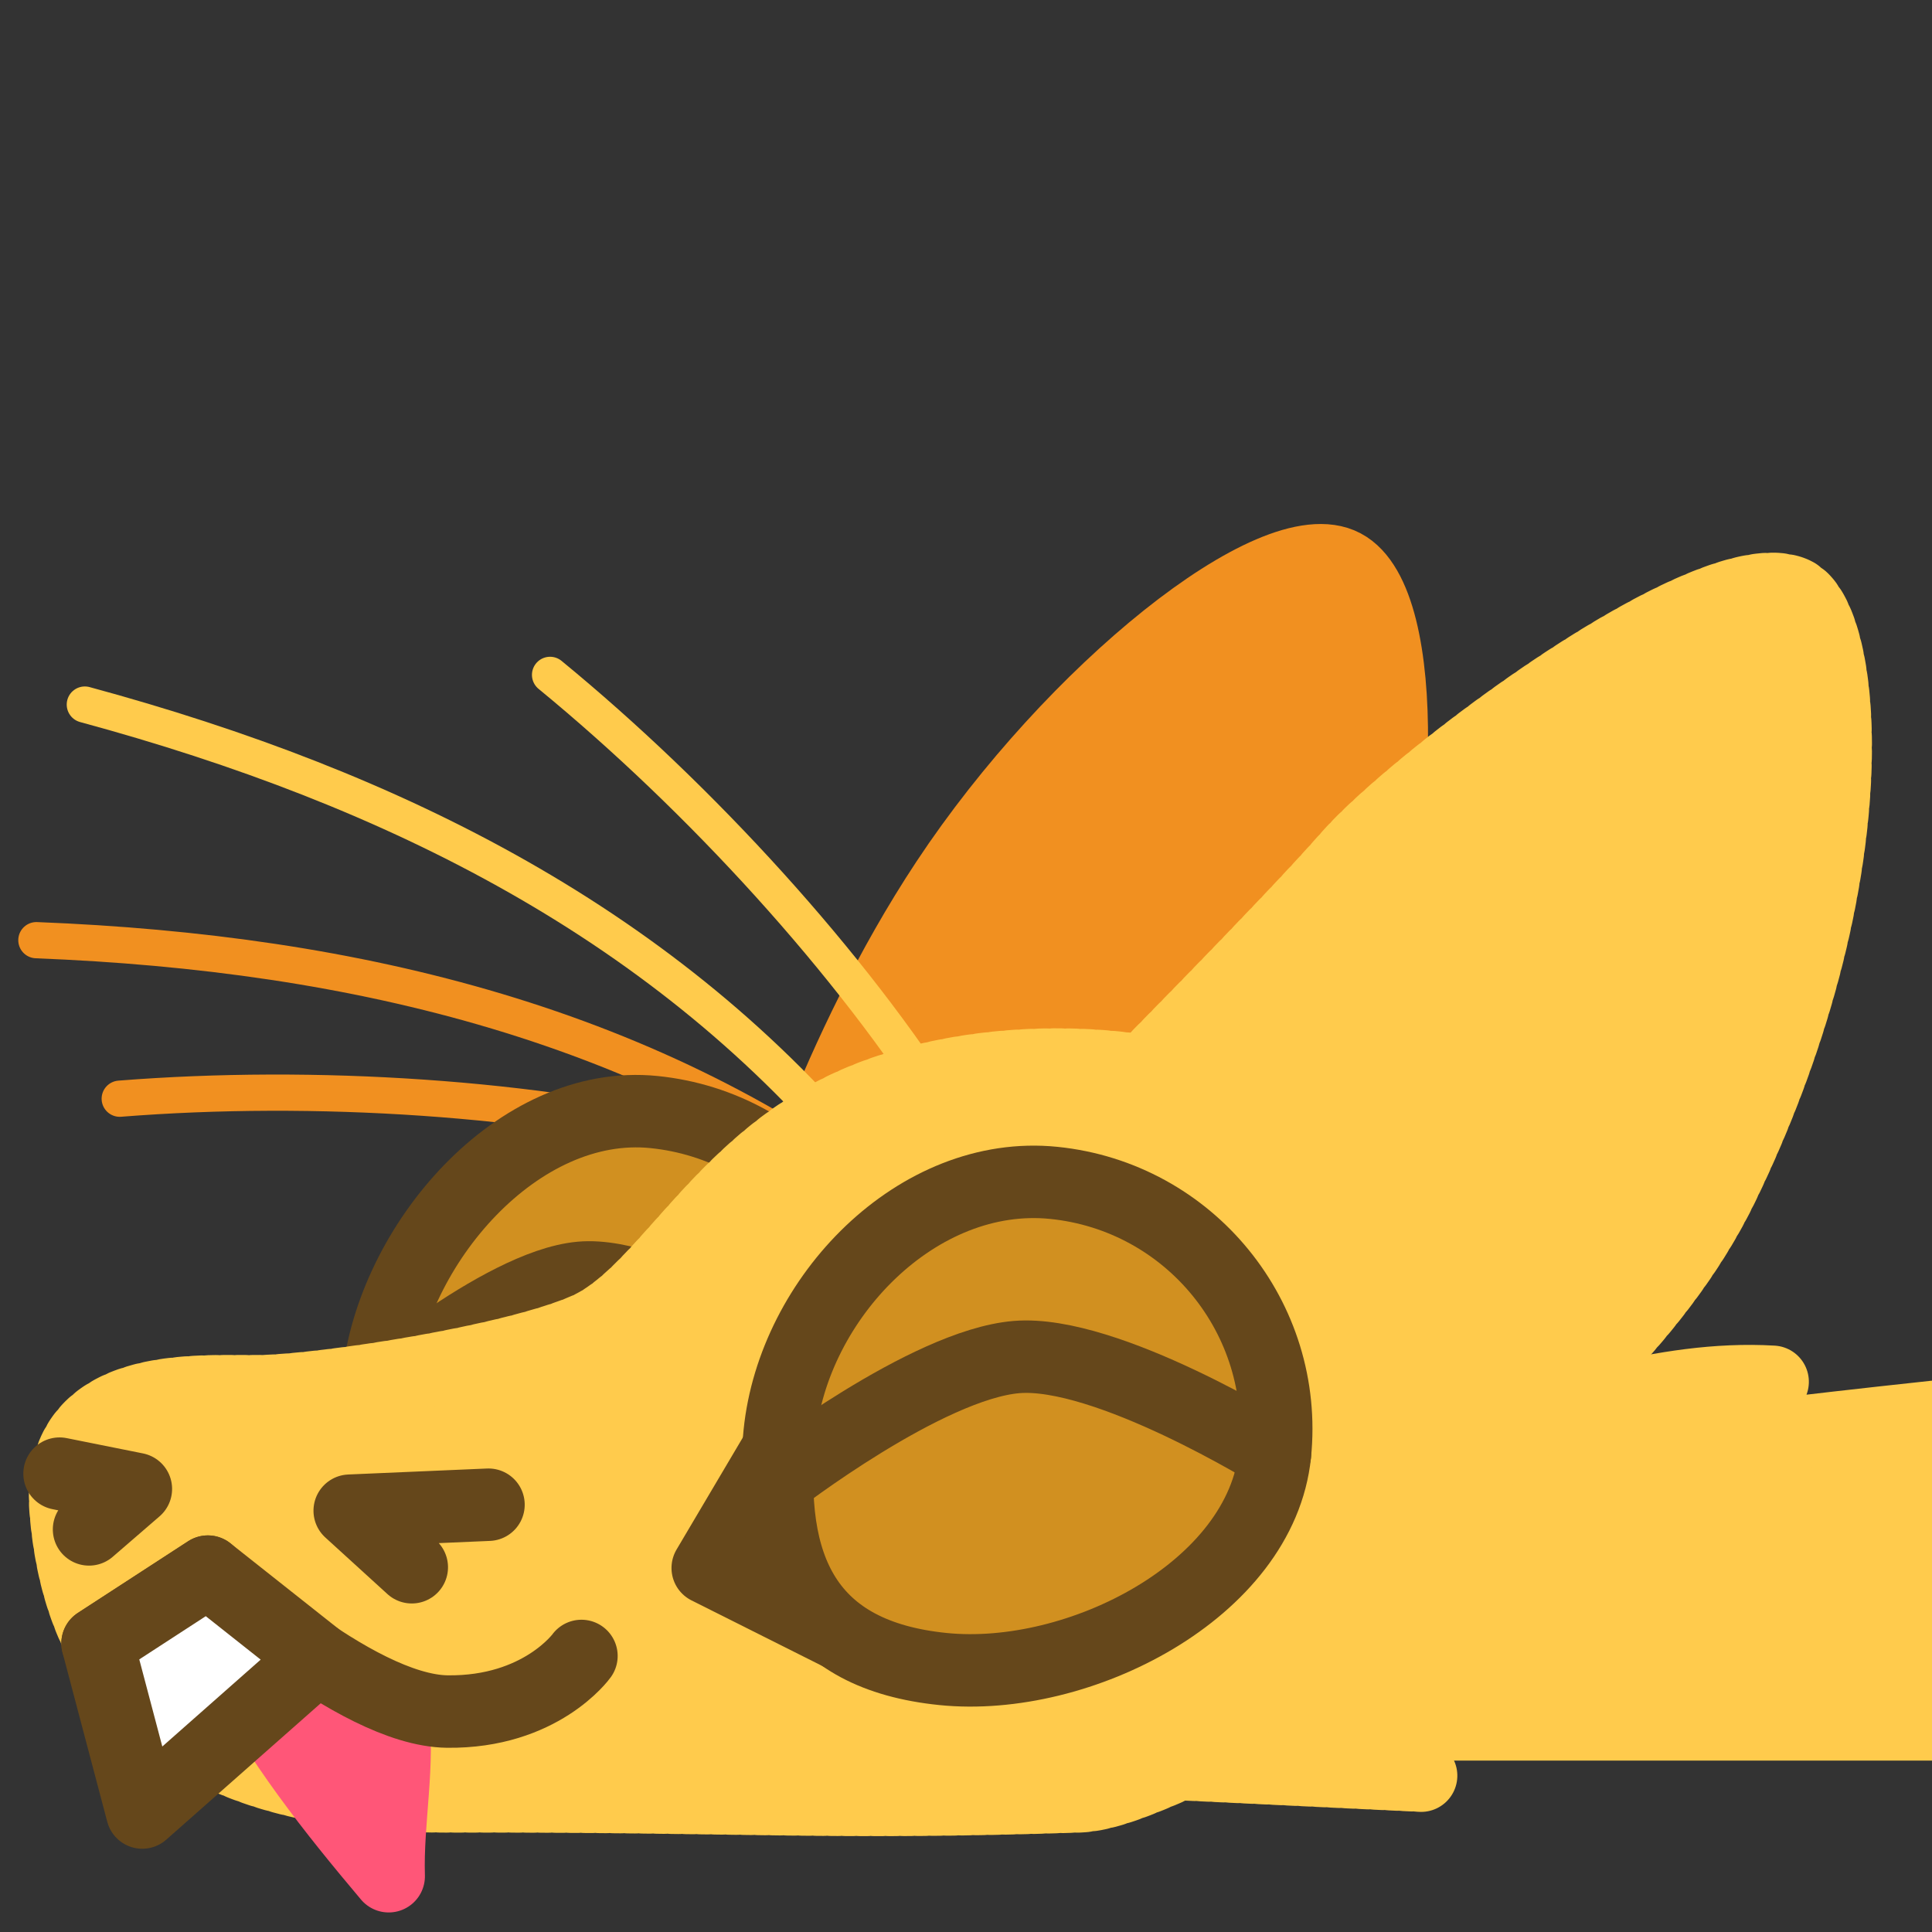 <?xml version="1.0" encoding="UTF-8" standalone="no"?>
<!-- Created with Inkscape (http://www.inkscape.org/) -->

<svg
   version="1.1"
   id="svg824"
   width="1706.667"
   height="1706.667"
   viewBox="0 0 1706.667 1706.667"
   sodipodi:docname="ying_flat_blep.svg"
   inkscape:version="1.1 (c68e22c387, 2021-05-23)"
   inkscape:export-filename="D:\Pictures\yingmotes\ying_lurk.png"
   inkscape:export-xdpi="72"
   inkscape:export-ydpi="72"
   xmlns:inkscape="http://www.inkscape.org/namespaces/inkscape"
   xmlns:sodipodi="http://sodipodi.sourceforge.net/DTD/sodipodi-0.dtd"
   xmlns="http://www.w3.org/2000/svg"
   xmlns:svg="http://www.w3.org/2000/svg">
  <rect x="0" y="0" width="1706.667" height="1706.667" fill="#333333" stroke="none"/>
  <defs
     id="defs828" />
  <sodipodi:namedview
     id="namedview826"
     pagecolor="#ffffff"
     bordercolor="#666666"
     borderopacity="1.0"
     inkscape:pageshadow="2"
     inkscape:pageopacity="0.0"
     inkscape:pagecheckerboard="0"
     showgrid="false"
     inkscape:zoom="0.45292965"
     inkscape:cx="527.67577"
     inkscape:cy="1032.1691"
     inkscape:window-width="1920"
     inkscape:window-height="1001"
     inkscape:window-x="-9"
     inkscape:window-y="-9"
     inkscape:window-maximized="1"
     inkscape:current-layer="g12988" />
  <g
     id="layer1"
     inkscape:label="Ying"
     style="display:inline"
     inkscape:groupmode="layer">
    <g
       id="g12988"
       inkscape:label="head"
       transform="rotate(5.809,-745.836,2202.821)">
      <path
         style="fill:#ffcb4c;stroke:#ffcb4c;stroke-width:64;stroke-linecap:round;stroke-linejoin:round;stroke-dashoffset:172.8;paint-order:fill markers stroke;stop-color:#000000"
         d="m 944.935,1347.74 730.569,-74.328 -28.022,-275.43 c 0,0 -166.569,34.723 -239.943,52.726 4.238,-18.68 21.521,-38.487 47.072,-59.008 -98.174,4.196 -188.123,51.046 -281.314,81.08"
         id="path957"
         sodipodi:nodetypes="cccccc"
         inkscape:transform-center-x="-291.63356"
         inkscape:transform-center-y="18.685126" />
      <path
         style="display:none;fill:#123456;stroke:#123456;stroke-width:64;stroke-linecap:round;stroke-linejoin:round;-inkscape-stroke:none;paint-order:fill markers stroke;stop-color:#000000"
         d="m 788.002,655.542 c 139.291,53.763 296.294,60.902 412.336,175.866 -34.805,4.622 -52.051,25.213 -51.74,61.773 104.712,-17.682 161.492,174.53 238.45,228.734 l -73.74,-9.338 c 63.077,113.129 203.239,242.384 203.239,242.384 -200.417,20.902 -744.362,135.764 -757.918,-1.485 -139.055,-206.479 84.155,-440.566 29.373,-697.934 z"
         id="path3091"
         sodipodi:nodetypes="cccccccc"
         inkscape:label="mane" />
      <path
         style="display:inline;fill:none;fill-opacity:1;stroke:#f19020;stroke-width:32;stroke-linecap:round;stroke-linejoin:round;stroke-miterlimit:4;stroke-dasharray:none;stroke-dashoffset:0;stroke-opacity:1;paint-order:fill markers stroke;stop-color:#000000"
         d="M -23.326,890.691 C 146.286,859.734 342.704,852.298 501.878,874.823"
         id="path6280-0-6"
         sodipodi:nodetypes="cc"
         inkscape:label="eyelash left small"
         inkscape:transform-center-x="245.38549"
         inkscape:transform-center-y="-81.939857" />
      <path
         style="display:inline;fill:none;fill-opacity:1;stroke:#f19020;stroke-width:32;stroke-linecap:round;stroke-linejoin:round;stroke-miterlimit:4;stroke-dasharray:none;stroke-dashoffset:0;stroke-opacity:1;paint-order:fill markers stroke;stop-color:#000000"
         d="m -110.747,758.828 c 284.394,-17.696 551.047,19.776 783.296,164.236"
         id="path6280-3"
         sodipodi:nodetypes="cc"
         inkscape:label="eyelash left big"
         inkscape:transform-center-x="309.88345"
         inkscape:transform-center-y="-210.71201" />
      <path
         style="opacity:1;fill:#f19020;fill-opacity:1;stroke:#f19020;stroke-width:64;stroke-linecap:round;stroke-miterlimit:4;stroke-dasharray:none;stroke-dashoffset:0;stroke-opacity:1;paint-order:fill markers stroke;stop-color:#000000"
         d="m 568.061,962.264 c 0,0 31.041,-174.499 115.921,-336.321 93.376,-178.021 257.09,-339.218 320.637,-313.417 63.547,25.802 77.453,250.757 42.78,388.484 -34.673,137.727 -198.011,399.642 -198.011,399.642 z"
         id="path1640"
         inkscape:label="left ear"
         sodipodi:nodetypes="cssscc"
         inkscape:transform-center-x="-204.63971"
         inkscape:transform-center-y="-210.51653" />
      <g
         id="g12997"
         inkscape:label="left eye"
         transform="translate(-126.597,24.508)"
         style="fill:#d19020;fill-opacity:1">
        <path
           id="path1915-9"
           style="display:inline;fill:#d19020;fill-opacity:1;stroke:#65471b;stroke-width:64;stroke-linecap:round;stroke-linejoin:round;paint-order:fill markers stroke;stop-color:#000000"
           inkscape:label="lefteye"
           d="m 792.618,1048.728 c 10e-6,120.717 -155.86,218.577 -276.577,218.577 -120.717,0 -160.577,-55.86 -160.577,-176.577 0,-120.717 97.86,-260.577 218.577,-260.577 120.717,0 218.577,97.86 218.577,218.577 z"
           sodipodi:nodetypes="sssss" />
      </g>
      <path
         style="display:inline;fill:none;fill-opacity:1;stroke:#65471b;stroke-width:64;stroke-linecap:round;stroke-linejoin:round;stroke-dashoffset:172.8;stroke-opacity:1;paint-order:fill markers stroke;stop-color:#000000"
         d="m 219.659,1135.189 c 0,0 108.013,-114.516 178.026,-128.296 70.013,-13.781 211.709,64.617 211.709,64.617"
         id="path1645-3"
         sodipodi:nodetypes="csc" />
      <path
         id="path1148"
         style="display:inline;opacity:1;fill:#ffcb4c;stroke:#ffcb4c;stroke-width:64;stroke-linecap:round;stroke-linejoin:round;stroke-miterlimit:4;stroke-dasharray:6.4, 6.4;stroke-dashoffset:0;stroke-opacity:1;paint-order:fill markers stroke;stop-color:#000000"
         inkscape:label="head"
         d="m 1172.457,1178.067 c 0,0 -0.108,-10.821 -0.951,-28.418 -0.422,-8.799 -1.026,-19.291 -1.895,-30.973 -0.869,-11.681 -2,-24.552 -3.473,-38.105 -1.473,-13.553 -3.289,-27.788 -5.523,-42.201 -2.235,-14.414 -4.889,-29.005 -8.043,-43.268 -1.577,-7.131 -3.279,-14.182 -5.115,-21.086 -1.836,-6.904 -3.807,-13.662 -5.922,-20.213 -2.115,-6.551 -4.373,-12.892 -6.787,-18.963 -2.414,-6.071 -4.983,-11.87 -7.715,-17.334 -2.732,-5.464 -5.935,-10.786 -9.539,-15.961 -3.604,-5.175 -7.611,-10.205 -11.949,-15.084 -4.338,-4.879 -9.007,-9.609 -13.94,-14.186 -4.932,-4.576 -10.126,-8.999 -15.514,-13.266 -5.387,-4.266 -10.967,-8.375 -16.67,-12.324 -5.703,-3.949 -11.53,-7.738 -17.41,-11.363 -11.761,-7.251 -23.737,-13.847 -35.371,-19.76 -11.634,-5.913 -22.926,-11.142 -33.32,-15.66 -10.395,-4.519 -19.891,-8.326 -27.934,-11.395 -16.085,-6.137 -26.354,-9.318 -26.354,-9.318 -106.831,-15.988 -232.175,6.969 -312.625,60.014 -101.267,66.77 -136.887,176.63 -198.707,211.955 -61.82,35.325 -225.2,77.273 -280.396,83.897 -55.196,6.623 -183.25,6.625 -161.172,123.641 22.078,117.016 94.522,243.463 360.383,215.896 268.838,-27.876 333.971,-26.631 555.28,-56.494 23.132,-3.121 52.234,-18.757 85.214,-37.385 l 213.871,-11.428 -92.926,-75.256 c 5.358,-4.84 10.6,-9.718 15.633,-14.637 l 142.076,-2.375 -84.881,-69.668 c 3.481,-6.554 6.481,-13.021 8.627,-19.307 1.052,-3.082 2.033,-6.627 3.047,-9.977 z"
         sodipodi:nodetypes="csssssssssssssssssscssssssccccccsc" />
      <path
         style="display:none;fill:#123456;stroke:#123456;stroke-width:64;stroke-linecap:round;stroke-linejoin:round;-inkscape-stroke:none;paint-order:fill markers stroke;stop-color:#000000"
         d="M 783.767,754.539 C 666.751,782.137 525.448,926.751 525.448,926.751 523.788,843.706 514.115,759.932 638.049,688.304 c -124.695,-7.457 -249.288,-15.117 -408.452,46.365 0,0 303.226,-263.622 490.142,-280.397 172.212,-15.455 264.942,37.533 264.942,37.533 -0.192,-45.683 -31.458,-88.259 -90.522,-128.055 0,0 295.852,97.145 333.385,194.291 37.533,97.145 28.702,167.796 28.702,167.796 l -243.752,34.923 c 0,0 -111.711,-33.819 -228.727,-6.221 z"
         id="path1637"
         sodipodi:nodetypes="zcccsccsccz"
         inkscape:label="top hair" />
      <path
         id="path13483"
         style="display:inline;opacity:1;fill:#ffcb4c;stroke:#ffcb4c;stroke-width:64;stroke-linecap:round;stroke-linejoin:round;stroke-miterlimit:4;stroke-dasharray:6.4, 6.4;stroke-dashoffset:0;stroke-opacity:1;paint-order:fill markers stroke;stop-color:#000000"
         inkscape:label="right ear"
         d="m 1402.518,296.413 c -75.682,-24.285 -315.361,197.984 -367.704,271.56 -46.603,65.507 -176.535,226.379 -213.409,271.951 0,0 8.805,6.167 22.246,16.925 6.72,5.379 14.599,11.906 23.116,19.384 8.517,7.478 17.671,15.907 26.942,25.092 9.271,9.184 18.659,19.125 27.642,29.622 4.491,5.249 8.882,10.636 13.106,16.139 4.224,5.503 8.281,11.12 12.107,16.828 3.826,5.708 7.421,11.507 10.719,17.371 3.298,5.864 6.299,11.795 8.939,17.766 2.64,5.971 4.918,11.985 6.769,18.014 1.851,6.029 3.274,12.075 4.206,18.112 0.932,6.038 1.606,12.345 2.05,18.862 0.444,6.518 0.656,13.246 0.669,20.13 0.013,6.884 -0.176,13.921 -0.537,21.056 -0.361,7.135 -0.894,14.368 -1.572,21.64 -1.355,14.544 -3.285,29.249 -5.561,43.656 -2.276,14.407 -4.896,28.516 -7.635,41.871 -2.738,13.355 -5.594,25.956 -8.336,37.344 -2.742,11.388 -5.373,21.564 -7.659,30.07 -4.574,17.014 -7.777,27.35 -7.777,27.35 128.141,-82.318 375.571,-262.822 452.256,-472.778 104.991,-287.454 58.5,-512.218 9.422,-527.966 z"
         inkscape:transform-center-x="-277.4872"
         inkscape:transform-center-y="-123.14667" />
      <path
         id="path1929"
         style="display:inline;fill:#ff5678;fill-opacity:1;stroke:#ff5678;stroke-width:64;stroke-linecap:round;stroke-linejoin:round;stroke-opacity:1;paint-order:fill markers stroke;stop-color:#000000"
         d="m 131.097,1376.009 c 42.604,65.501 96.243,120.483 151.471,173.948 -6.533,-48.876 -0.203,-100.624 -12.079,-148.307"
         sodipodi:nodetypes="ccc" />
      <g
         id="g13003"
         inkscape:label="face"
         transform="translate(-126.597,24.508)">
        <path
           style="opacity:1;fill:none;fill-opacity:1;stroke:#65471b;stroke-width:64;stroke-linecap:round;stroke-linejoin:round;stroke-miterlimit:4;stroke-dasharray:none;stroke-dashoffset:0;stroke-opacity:1;paint-order:fill markers stroke;stop-color:#000000"
           d="m 83.898,1201.07 68.443,6.623 -37.533,39.741"
           id="path2163"
           inkscape:label="left nostril" />
        <path
           style="opacity:1;fill:none;fill-opacity:1;stroke:#65471b;stroke-width:64;stroke-linecap:round;stroke-linejoin:round;stroke-miterlimit:4;stroke-dasharray:none;stroke-dashoffset:0;stroke-opacity:1;paint-order:fill markers stroke;stop-color:#000000"
           d="m 401.828,1251.85 -59.612,-44.157 121.432,-17.663"
           id="path2198"
           inkscape:label="right nostril" />
        <path
           style="opacity:1;fill:none;fill-opacity:1;stroke:#65471b;stroke-width:64;stroke-linecap:round;stroke-linejoin:round;stroke-miterlimit:4;stroke-dasharray:none;stroke-dashoffset:0;stroke-opacity:1;paint-order:fill markers stroke;stop-color:#000000"
           d="m 132.471,1346.787 90.522,-72.859 c 0,0 140.814,108.946 222.993,101.561 82.179,-7.385 112.874,-60.847 112.874,-60.847"
           id="path2200"
           sodipodi:nodetypes="cczc"
           inkscape:label="mouf" />
        <path
           style="opacity:1;fill:#ffffff;fill-opacity:1;stroke:#65471b;stroke-width:64;stroke-linecap:round;stroke-linejoin:round;stroke-miterlimit:4;stroke-dasharray:none;stroke-dashoffset:0;stroke-opacity:1;paint-order:fill markers stroke;stop-color:#000000"
           d="m 186.906,1491.494 -54.435,-144.706 90.522,-72.859 103.769,66.235 z"
           id="path2202"
           sodipodi:nodetypes="ccccc"
           inkscape:label="toof" />
      </g>
      <g
         id="g12993"
         inkscape:label="right eye"
         transform="translate(-126.597,24.508)"
         style="fill:#d19020;fill-opacity:1">
        <path
           style="opacity:1;fill:#d19020;fill-opacity:1;stroke:#65471b;stroke-width:64;stroke-linecap:round;stroke-linejoin:round;stroke-miterlimit:4;stroke-dasharray:none;stroke-dashoffset:0;stroke-opacity:1;paint-order:fill markers stroke;stop-color:#000000"
           d="m 661.976,1226.049 53.367,-115.501 86.531,168.711 z"
           id="path7852"
           inkscape:label="eyenub"
           sodipodi:nodetypes="cccc" />
        <path
           id="path1915"
           style="opacity:1;fill:#d19020;fill-opacity:1;stroke:#65471b;stroke-width:64;stroke-linecap:round;stroke-linejoin:round;paint-order:fill markers stroke;stop-color:#000000"
           inkscape:label="righteye"
           d="m 1150.289,1075.222 c 0,120.717 -151.86,218.577 -272.577,218.577 -120.717,0 -164.577,-71.86 -164.577,-192.577 -2e-5,-120.717 97.86,-244.577 218.577,-244.577 120.717,-2e-5 218.577,97.86 218.577,218.577 z"
           sodipodi:nodetypes="sssss" />
      </g>
      <path
         style="opacity:1;fill:none;fill-opacity:1;stroke:#ffcb4c;stroke-width:32;stroke-linecap:round;stroke-linejoin:round;stroke-miterlimit:4;stroke-dasharray:none;stroke-dashoffset:0;stroke-opacity:1;paint-order:fill markers stroke;stop-color:#000000"
         d="M -89.235,547.435 C 191.92,593.747 443.454,689.867 637.543,882.578"
         id="path6280"
         sodipodi:nodetypes="cc"
         inkscape:label="eyelash right big"
         inkscape:transform-center-x="267.61085"
         inkscape:transform-center-y="-229.36148" />
      <path
         style="display:inline;fill:none;fill-opacity:1;stroke:#ffcb4c;stroke-width:32;stroke-linecap:round;stroke-linejoin:round;stroke-miterlimit:4;stroke-dasharray:none;stroke-dashoffset:0;stroke-opacity:1;paint-order:fill markers stroke;stop-color:#000000"
         d="m 316.965,479.746 c 143.645,95.355 290.283,226.248 389.31,352.886"
         id="path6280-0"
         sodipodi:nodetypes="cc"
         inkscape:label="eyelash right small"
         inkscape:transform-center-x="102.87503"
         inkscape:transform-center-y="-203.97091" />
      <path
         style="fill:none;fill-opacity:1;stroke:#65471b;stroke-width:64;stroke-linecap:round;stroke-linejoin:round;stroke-dashoffset:172.8;stroke-opacity:1;paint-order:fill markers stroke;stop-color:#000000"
         d="m 587.404,1168.147 c 0,0 122.072,-115.946 200.476,-130.58 78.404,-14.634 235.811,62.164 235.811,62.164"
         id="path1645"
         sodipodi:nodetypes="csc" />
    </g>
  </g>
</svg>
